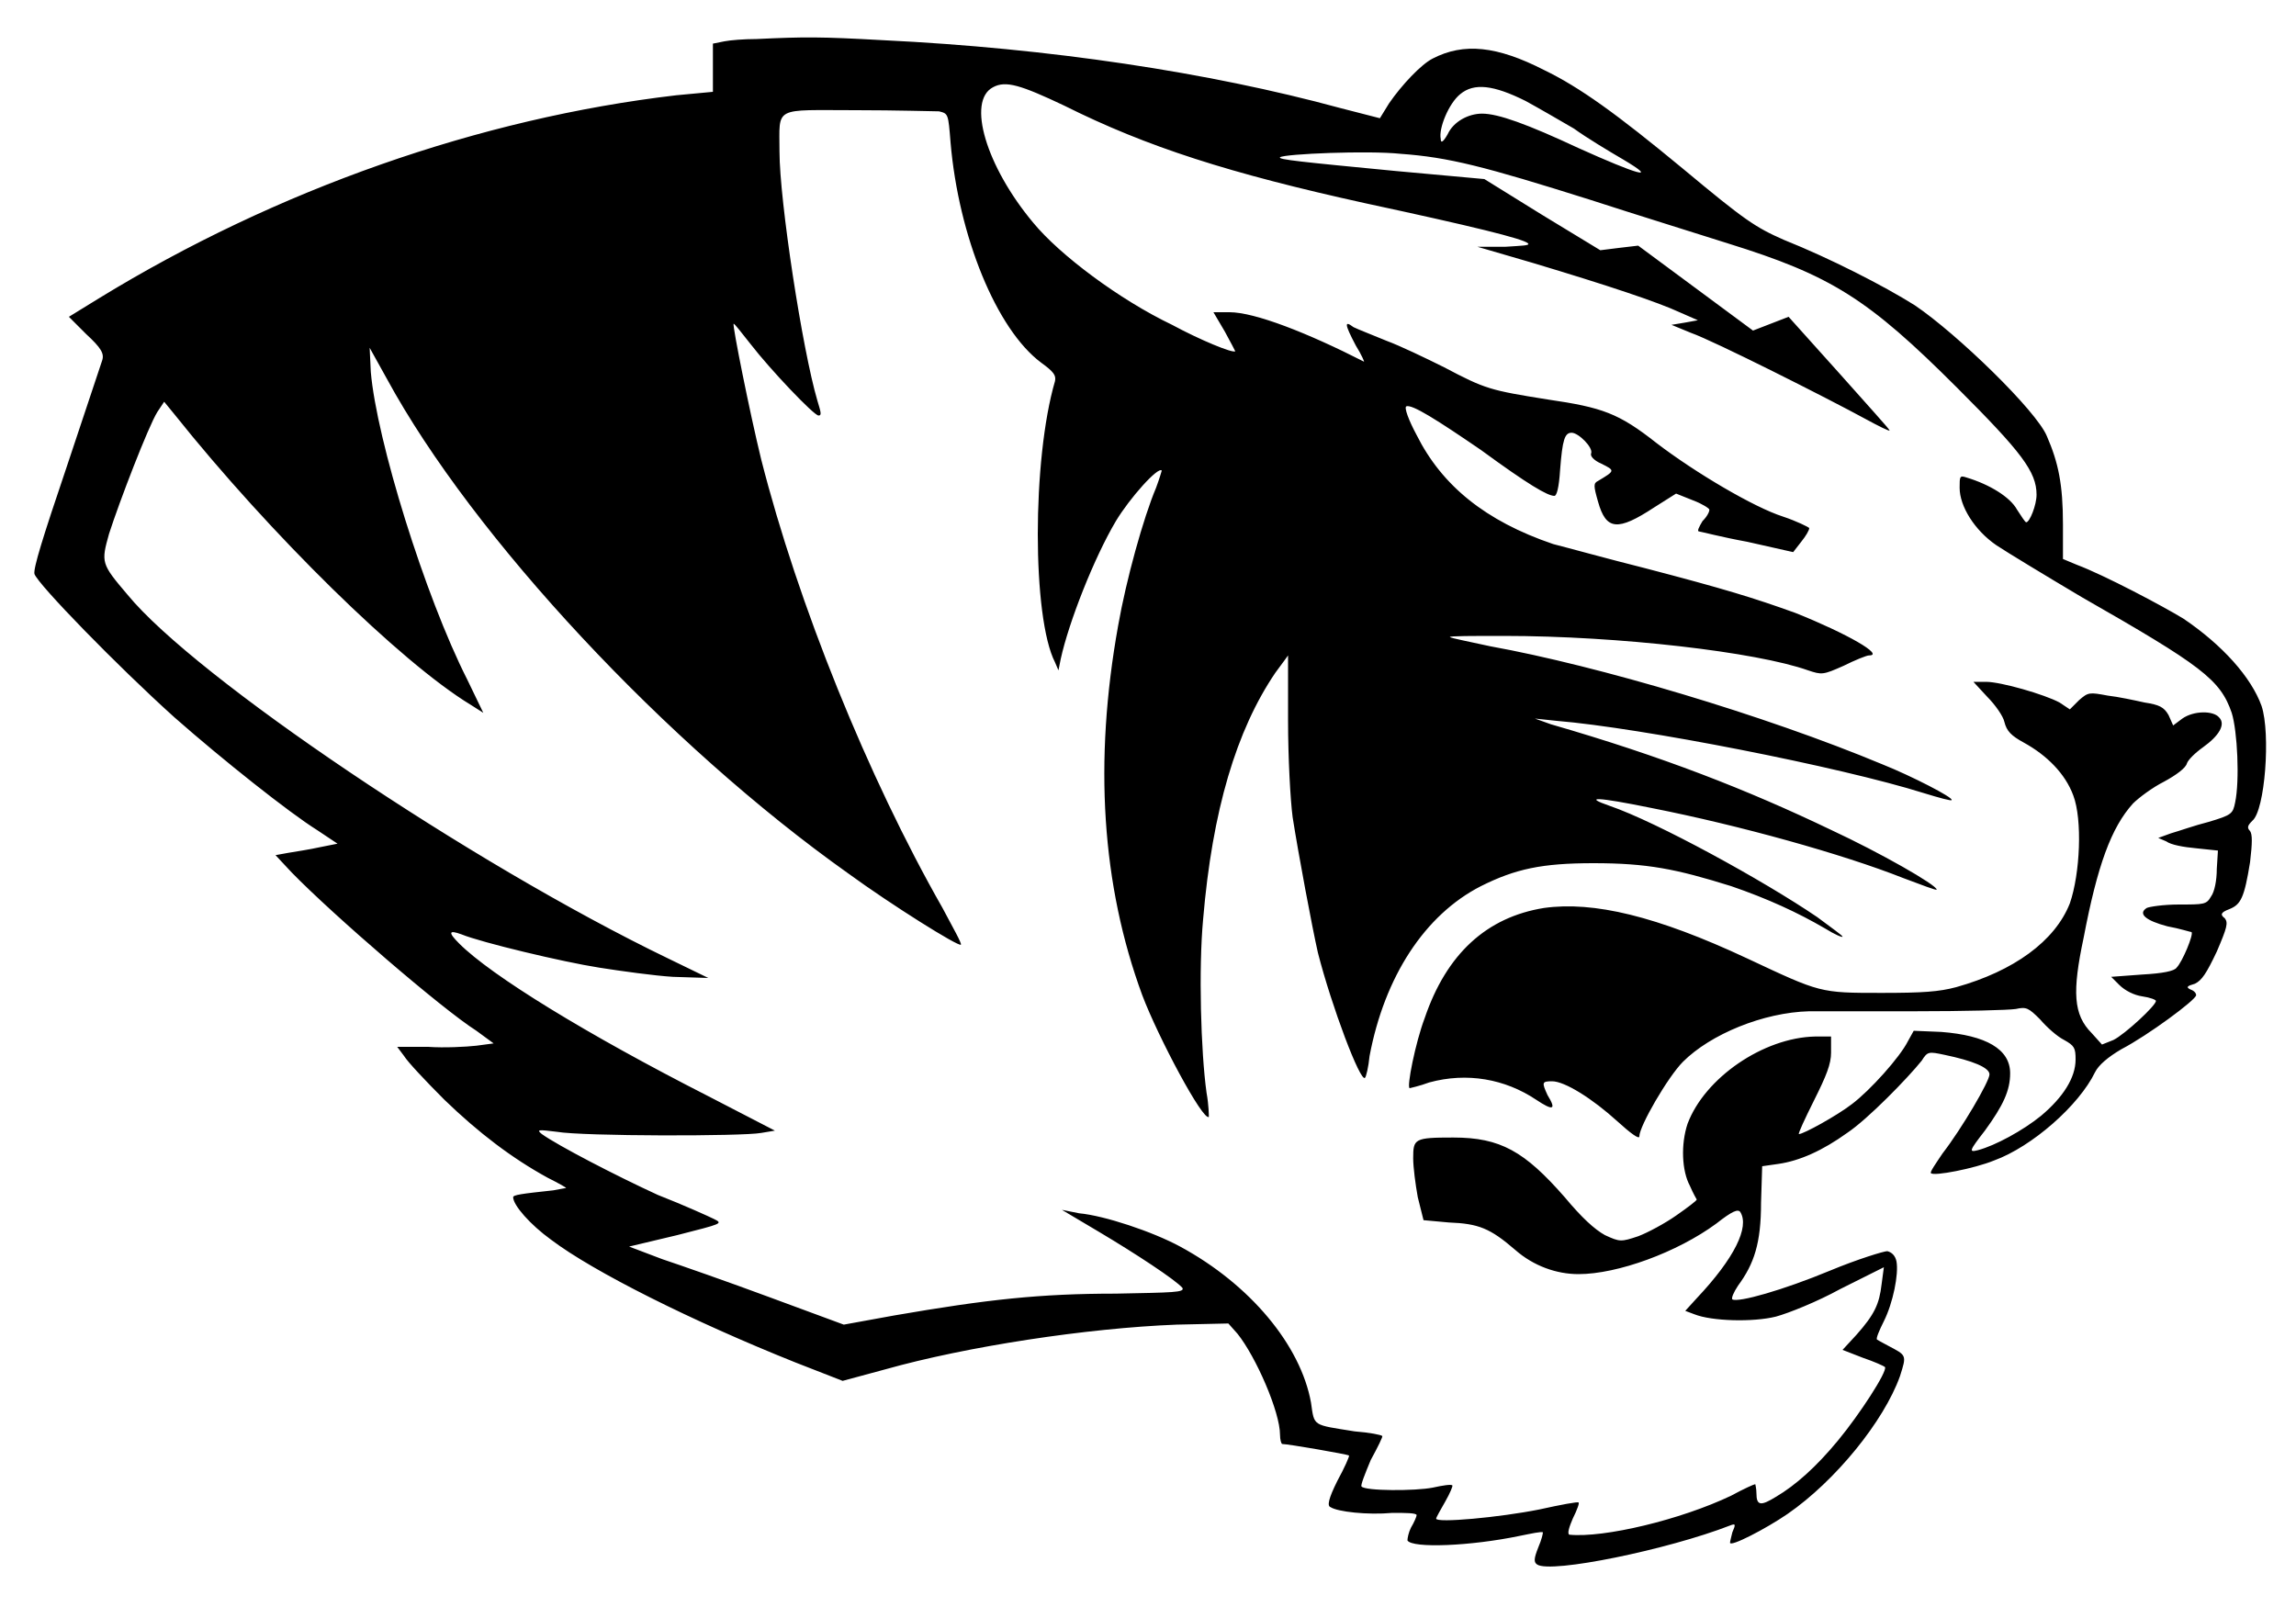 <svg version="1.2" xmlns="http://www.w3.org/2000/svg" viewBox="0 0 200 140" width="200" height="140">
	<title>logo-svg</title>
	<style>
		.s0 { fill: #000000 } 
	</style>
	<g id="Layer">
		<path id="Layer" fill-rule="evenodd" class="s0" d="m76.9 3.5c14.5 0.7 28.4 2.8 39.8 5.9l3.5 0.9 0.8-1.3c1.1-1.6 2.8-3.4 3.8-3.9 2.7-1.4 5.6-1.1 9.7 1 3.1 1.5 6.3 3.8 12.1 8.6 5.4 4.5 6.3 5.1 8.8 6.2 4 1.6 8.7 4 11.4 5.7 3.7 2.5 10.6 9.2 11.5 11.4 1 2.3 1.4 4.2 1.4 7.7v3l1.2 0.5c2.4 0.9 7.5 3.6 9.3 4.7 3.4 2.3 5.9 5.1 6.8 7.6 0.8 2.4 0.3 9.1-0.8 10-0.4 0.4-0.5 0.6-0.2 0.9 0.2 0.3 0.2 1 0 2.7-0.5 3.1-0.8 3.7-1.8 4.1-0.8 0.3-0.8 0.5-0.4 0.8 0.3 0.4 0.2 0.8-0.7 2.9-0.9 1.9-1.3 2.5-1.9 2.8-0.7 0.2-0.8 0.3-0.4 0.5 0.3 0.1 0.5 0.3 0.5 0.5 0 0.4-4.2 3.5-6.5 4.7-1.2 0.7-2 1.4-2.3 2-1.4 2.9-5.5 6.5-8.8 7.7-1.7 0.7-5.3 1.4-5.5 1.1-0.1-0.1 0.4-0.8 1-1.7 1.7-2.2 4.1-6.3 4.1-6.9 0-0.6-1.5-1.2-3.9-1.7-1.4-0.3-1.5-0.3-2 0.5-1.2 1.5-4.7 5.1-6.5 6.3q-3.2 2.3-6 2.7l-1.4 0.2-0.1 3.2c0 3.5-0.6 5.3-2 7.2-0.4 0.6-0.6 1.1-0.5 1.2 0.5 0.3 4.4-0.8 8.5-2.5 2.4-1 4.7-1.7 5-1.7 0.4 0.1 0.7 0.4 0.8 0.9 0.2 1.1-0.3 3.6-1.1 5.2-0.4 0.8-0.7 1.5-0.6 1.6 0 0 0.5 0.3 0.9 0.5 1.7 0.9 1.7 0.8 1.1 2.7-1.4 3.9-5.6 9.1-9.8 12-1.9 1.3-5 2.9-5 2.5 0-0.1 0.1-0.5 0.2-0.9 0.3-0.7 0.3-0.8-0.2-0.6-5.4 2.1-15.6 4.2-16.8 3.4-0.3-0.2-0.3-0.5 0.1-1.5 0.3-0.7 0.4-1.2 0.4-1.3-0.1-0.1-1 0.1-2 0.3-4.3 0.9-9.4 1.1-9.8 0.4 0-0.2 0.1-0.7 0.3-1.1 0.3-0.5 0.5-1 0.5-1.1 0-0.2-1-0.2-2.1-0.2-2.2 0.2-4.8-0.1-5.4-0.5-0.3-0.1-0.2-0.7 0.6-2.3 0.6-1.1 1.1-2.2 1-2.2-0.1-0.1-5.3-1-5.8-1-0.1 0-0.2-0.4-0.2-0.8 0-2-2.1-6.8-3.7-8.8l-0.8-0.9-4.5 0.1c-7.8 0.3-18.3 1.9-25.4 3.9l-3.7 1-4.1-1.6c-9-3.6-17.6-7.9-21.3-10.7-1.8-1.3-3.3-3-3.3-3.7 0-0.2 0.7-0.3 3.5-0.6 0.5-0.1 1.1-0.2 1.1-0.2 0.1 0-0.6-0.4-1.6-0.9-3.1-1.7-6-3.9-9-6.8-1.6-1.6-3.2-3.3-3.5-3.8l-0.6-0.8h2.7c1.4 0.1 3.3 0 4.2-0.1l1.5-0.2-1.5-1.1c-3-1.9-12.5-10.1-16.1-13.8l-1.4-1.5 1.1-0.2c0.6-0.1 1.9-0.3 2.8-0.5l1.5-0.3-1.8-1.2c-2.4-1.5-8.2-6.1-12.4-9.8-5-4.5-11.9-11.6-12.2-12.5-0.1-0.5 0.7-3.1 2.8-9.3 1.6-4.8 3-9 3.1-9.3 0.2-0.6-0.1-1.1-1.4-2.3l-1.5-1.5 2.6-1.6c15.5-9.5 33.2-15.7 50.3-17.7l3.2-0.3v-4.2l1-0.2c0.5-0.1 1.7-0.2 2.8-0.2 4.2-0.2 5.6-0.2 11 0.1zm9.6 4.1c-2.3 1.2-0.6 6.9 3.5 11.8 2.3 2.8 7.5 6.7 12.1 8.9 2.4 1.3 5.3 2.5 5.5 2.3 0 0-0.4-0.8-0.9-1.7l-1-1.7h1.4c2.2 0 6.8 1.8 11.7 4.3 0.1 0.1-0.2-0.6-0.7-1.4-1-1.9-1-2.2-0.2-1.6 0.4 0.2 1.7 0.7 2.9 1.2 1.1 0.4 3.4 1.5 5 2.3 3.6 1.9 4 2 9 2.8 4.8 0.7 6.2 1.2 9.5 3.8 3.4 2.6 8.5 5.6 11 6.4 1.2 0.4 2.2 0.9 2.3 1 0 0.2-0.3 0.7-0.7 1.2l-0.7 0.9-4-0.9c-2.2-0.4-4.1-0.9-4.2-0.9-0.2 0 0-0.4 0.3-0.9 0.4-0.4 0.6-0.8 0.6-1 0-0.1-0.6-0.5-1.4-0.8l-1.5-0.6-1.9 1.2c-3.2 2.1-4.2 2-4.9-0.5-0.4-1.4-0.4-1.6 0-1.8 1.5-0.9 1.5-0.9 0.3-1.5-0.7-0.3-1-0.7-0.9-0.9 0.2-0.5-1.1-1.8-1.7-1.8-0.6 0-0.8 0.6-1 3.2-0.1 1.6-0.3 2.3-0.5 2.3-0.6 0-2.3-1-6.4-4-3.8-2.6-6-4-6.5-3.8-0.2 0.1 0.2 1.2 0.9 2.5 2.2 4.4 6 7.5 11.9 9.5 1.2 0.3 4.8 1.3 8 2.1 6.9 1.8 9.5 2.6 13.1 3.9 4.5 1.8 7.8 3.7 6.4 3.7-0.2 0-1.2 0.4-2.2 0.9-1.8 0.8-1.9 0.8-3.1 0.4-4.5-1.6-16.5-3-26.5-3-2.7 0-4.8 0-4.7 0.1 0.1 0.1 1.7 0.4 3.5 0.8 9.4 1.7 23.9 6 34.2 10.3 2.5 1 6.2 2.9 6 3.1 0 0.1-1.1-0.2-2.4-0.6-7.3-2.3-24.7-5.7-32-6.3l-1.9-0.2 1.4 0.5c9.7 2.8 17.1 5.7 24.4 9.2 4.3 2 9.2 4.8 9.2 5.2 0 0.1-1.3-0.4-2.9-1-5.3-2.1-14.3-4.6-21.9-6.1-4.9-1-6-1-3.7-0.2 4.1 1.4 13.4 6.5 18.1 9.7 1.2 0.9 2.2 1.6 2.2 1.7 0 0.1-0.7-0.2-1.5-0.7-2.4-1.4-5-2.6-8.2-3.7-4.8-1.5-7.3-2-12-2-4.5 0-6.8 0.5-9.8 2-4.9 2.5-8.4 7.9-9.7 14.8-0.1 1-0.3 1.8-0.4 1.9-0.4 0.4-2.9-6.2-4.1-10.9-0.5-2.2-1.7-8.6-2.2-11.8-0.2-1.5-0.4-5.2-0.4-8.4 0-3.1 0-5.7 0-5.7 0 0-0.5 0.7-1.1 1.5-3.4 5-5.5 12-6.3 21.5-0.4 4.3-0.2 11.5 0.3 15.1 0.2 1.1 0.2 2 0.2 2.1-0.5 0.4-4.4-6.9-5.8-10.6q-5.3-14.4-2.1-32.2c0.7-4 2.2-9.4 3.3-12 0.3-0.8 0.5-1.5 0.5-1.5-0.3-0.4-2.8 2.4-4 4.4-1.9 3.2-4.1 8.8-4.8 12l-0.2 1-0.3-0.7c-2-3.9-2-17.7 0-24.5 0.1-0.5-0.1-0.8-1.2-1.6-3.9-2.9-7.2-11-7.9-19.2-0.2-2.5-0.2-2.5-1-2.7-0.5 0-3.7-0.1-7.2-0.1-7.3 0-6.7-0.4-6.7 3.6 0 4.3 2 17.3 3.3 21.7 0.3 1 0.4 1.3 0.1 1.3-0.4 0-4.2-4-5.9-6.2-0.8-1-1.4-1.8-1.5-1.8-0.1 0.2 1.4 7.7 2.4 11.8 3.2 12.6 9.3 27.7 15.8 39.1 0.9 1.7 1.7 3.1 1.6 3.2-0.2 0.2-6.1-3.5-9.8-6.2-15.8-11.2-32.7-29.3-40.2-43.1l-1.5-2.7 0.1 2.1c0.5 5.9 4.7 19.5 8.4 26.8l1.4 2.9-1.1-0.7c-6.1-3.7-17.5-14.9-25.8-25.3l-0.9-1.1-0.6 0.9c-0.8 1.3-3.3 7.8-4.2 10.6-0.7 2.5-0.7 2.6 1.6 5.3 5.9 7.2 29.9 23.4 47.1 31.7l3.5 1.7-3.1-0.1c-1.6-0.1-4.5-0.5-6.4-0.8-3.2-0.5-10.3-2.2-12-2.9-1.1-0.4-1.2-0.2-0.2 0.8 2.8 2.8 11.1 7.9 21.7 13.3l5.8 3-1.2 0.2c-1.6 0.3-15.5 0.3-17.8-0.1-1.6-0.2-1.8-0.2-1.3 0.2 1.4 1 6.4 3.6 10.1 5.3 2.3 0.9 4.5 1.9 4.9 2.1 0.8 0.4 0.7 0.4-3.2 1.4l-4.2 1 2.9 1.1c1.5 0.5 5.8 2 9.3 3.3l6.5 2.4 4.4-0.8c8.1-1.4 12.7-1.9 19.3-1.9 5-0.1 6-0.1 5.8-0.5-0.6-0.7-4.1-3-7.3-4.9l-3.2-1.9 1.5 0.3c2.2 0.2 6.4 1.6 8.8 2.9 6.1 3.3 10.5 8.6 11.4 13.6 0.3 2.1 0.1 1.9 3.8 2.5 1.3 0.1 2.3 0.3 2.4 0.4 0.1 0-0.4 1-1 2.1-0.5 1.2-0.9 2.2-0.8 2.3 0.3 0.4 4.7 0.4 6.2 0.1 0.9-0.2 1.6-0.3 1.7-0.2 0.1 0-0.2 0.7-0.6 1.4-0.4 0.7-0.8 1.4-0.8 1.5 0 0.4 5.5-0.1 9-0.8 1.8-0.4 3.4-0.7 3.4-0.6 0.1 0-0.1 0.6-0.5 1.4-0.3 0.7-0.5 1.3-0.3 1.4 3 0.3 9.7-1.3 14.1-3.4 1.1-0.6 2-1 2.1-1 0 0 0.1 0.4 0.1 0.8 0 1.1 0.4 1.1 1.7 0.3 1.7-1 3.5-2.6 5.4-4.9 1.9-2.3 4.3-6 4.1-6.4-0.1-0.1-1-0.5-1.9-0.8l-1.8-0.7 1.2-1.3c1.6-1.8 2-2.7 2.2-4.4l0.2-1.5-3.8 1.9c-2 1.1-4.5 2.1-5.6 2.4-2 0.5-5.6 0.4-7.1-0.2l-0.8-0.3 1-1.1c3.3-3.5 4.6-6.2 3.8-7.5-0.2-0.3-0.7-0.1-2.1 1-3.4 2.5-8.6 4.4-12 4.4-1.9 0-3.9-0.7-5.5-2.1-2.2-1.9-3.2-2.3-5.8-2.4l-2.2-0.2-0.5-2c-0.2-1.1-0.4-2.6-0.4-3.4 0-1.7 0.1-1.8 3.5-1.8 4.1 0 6.2 1.2 9.7 5.2 1.5 1.8 2.6 2.8 3.5 3.3 1.3 0.6 1.4 0.6 2.9 0.1 0.8-0.3 2.3-1.1 3.3-1.8 1-0.7 1.8-1.3 1.8-1.4 0 0-0.3-0.5-0.6-1.2-0.7-1.3-0.8-3.6-0.2-5.4 1.5-4 6.6-7.5 11.1-7.6h1.4v1.4c0 1-0.4 2-1.5 4.2-0.8 1.6-1.4 2.9-1.3 2.9 0.4 0 3.3-1.6 4.6-2.6 1.6-1.2 4.2-4.1 4.9-5.5l0.5-0.9 2.4 0.1c3.9 0.3 6 1.5 6 3.6 0 1.5-0.6 2.8-2.2 5-1.4 1.8-1.4 1.9-0.6 1.7 1.5-0.4 3.9-1.7 5.5-3 1.9-1.6 3-3.3 3-4.9 0-1-0.1-1.2-1-1.7-0.6-0.3-1.5-1.1-2.1-1.8-1-1-1.2-1.1-2.1-0.9-0.6 0.1-4.5 0.2-8.8 0.2-4.3 0-8.5 0-9.2 0-4 0.1-8.6 2-11 4.4-1.3 1.3-3.8 5.6-3.8 6.5 0 0.3-0.8-0.3-1.9-1.3-2.2-2-4.6-3.5-5.7-3.5-0.9 0-0.9 0.1-0.4 1.2 0.8 1.3 0.5 1.4-1 0.4-2.7-1.8-6-2.4-9.3-1.5-0.8 0.3-1.7 0.5-1.7 0.5-0.3 0 0.5-4 1.3-6.1 1.9-5.6 5.4-8.8 10.4-9.6 4.3-0.6 9.8 0.7 17.7 4.4 6.4 3 6.3 3 11.7 3 3.6 0 5-0.1 6.5-0.5 5-1.4 8.6-4 9.9-7.3 0.9-2.6 1.1-7.3 0.3-9.4-0.7-1.9-2.3-3.5-4.3-4.6-1.1-0.6-1.5-1-1.7-1.8-0.1-0.5-0.8-1.5-1.5-2.2l-1.2-1.3h1.1c1.3 0 5.1 1.1 6.4 1.8l0.9 0.6 0.8-0.8c0.8-0.7 0.9-0.7 2.5-0.4 0.9 0.1 2.3 0.4 3.2 0.6 1.3 0.2 1.7 0.4 2.1 1.1l0.4 0.9 0.8-0.6c1-0.7 2.7-0.7 3.2-0.1 0.6 0.6 0 1.6-1.4 2.6-0.7 0.5-1.3 1.1-1.4 1.4-0.1 0.4-0.9 1-2 1.6-1 0.5-2.2 1.4-2.7 1.9-1.9 2.1-3.1 5.4-4.3 11.7-1 4.7-0.9 6.7 0.7 8.3l0.9 1 1-0.4c1-0.5 3.7-3 3.7-3.4 0-0.1-0.5-0.3-1.2-0.4-0.7-0.1-1.5-0.5-2-1l-0.7-0.7 2.7-0.2c1.8-0.1 2.8-0.3 3-0.6 0.5-0.5 1.5-2.9 1.3-3.1-0.1 0-1-0.3-2.1-0.5-1.9-0.5-2.6-1.1-1.8-1.6 0.2-0.1 1.4-0.3 2.8-0.3 2.2 0 2.4 0 2.8-0.7 0.3-0.4 0.5-1.4 0.5-2.4l0.1-1.6-1.9-0.2c-1.1-0.1-2.2-0.3-2.6-0.6l-0.7-0.3 1.1-0.4c0.7-0.2 2.1-0.7 3.3-1 2-0.6 2.1-0.7 2.3-1.7 0.4-1.9 0.2-6.2-0.3-7.8-1-2.9-2.6-4.1-13.1-10.1-3.2-1.9-6.5-3.9-7.4-4.5-1.9-1.3-3.2-3.4-3.2-5 0-1 0-1.1 0.6-0.9 2 0.6 3.8 1.7 4.4 2.8 0.4 0.6 0.7 1.1 0.8 1.1 0.3 0 0.9-1.5 0.9-2.4 0-2-1.3-3.7-6.9-9.3-7.8-7.8-11-9.8-20-12.6-2.5-0.8-8-2.5-12-3.8-9.2-2.9-12.3-3.7-16.5-4-2.8-0.3-10.1 0-10.5 0.3-0.2 0.2 1.8 0.4 10.1 1.2l7.7 0.7 5 3.1 5.1 3.1 1.6-0.2 1.7-0.2 10 7.4 3.1-1.2 4.4 4.9c2.4 2.7 4.4 4.9 4.4 5 0 0.1-1-0.4-2.1-1-3.3-1.8-13.2-6.8-15.2-7.5l-1.7-0.7 1.2-0.2 1.1-0.2-1.6-0.7q-2.8-1.3-12.8-4.3l-4.8-1.4h2.4c1.5-0.1 2.2-0.1 2-0.3-0.4-0.4-4.9-1.5-14.2-3.5-11.8-2.6-19-4.9-26.2-8.5-3.8-1.8-5.1-2.2-6.2-1.6zm40.7 0.6c-1 0.8-1.9 3-1.7 3.9 0 0.4 0.2 0.3 0.6-0.4 0.5-1.1 1.8-1.8 3-1.8 1.4 0 3.9 0.9 8.4 3 5.1 2.3 7.1 2.9 3.9 1-1.2-0.7-3.2-1.9-4.3-2.7-1.2-0.7-3.1-1.8-4.2-2.4-2.8-1.4-4.5-1.6-5.7-0.6z"/>
	</g>
</svg>